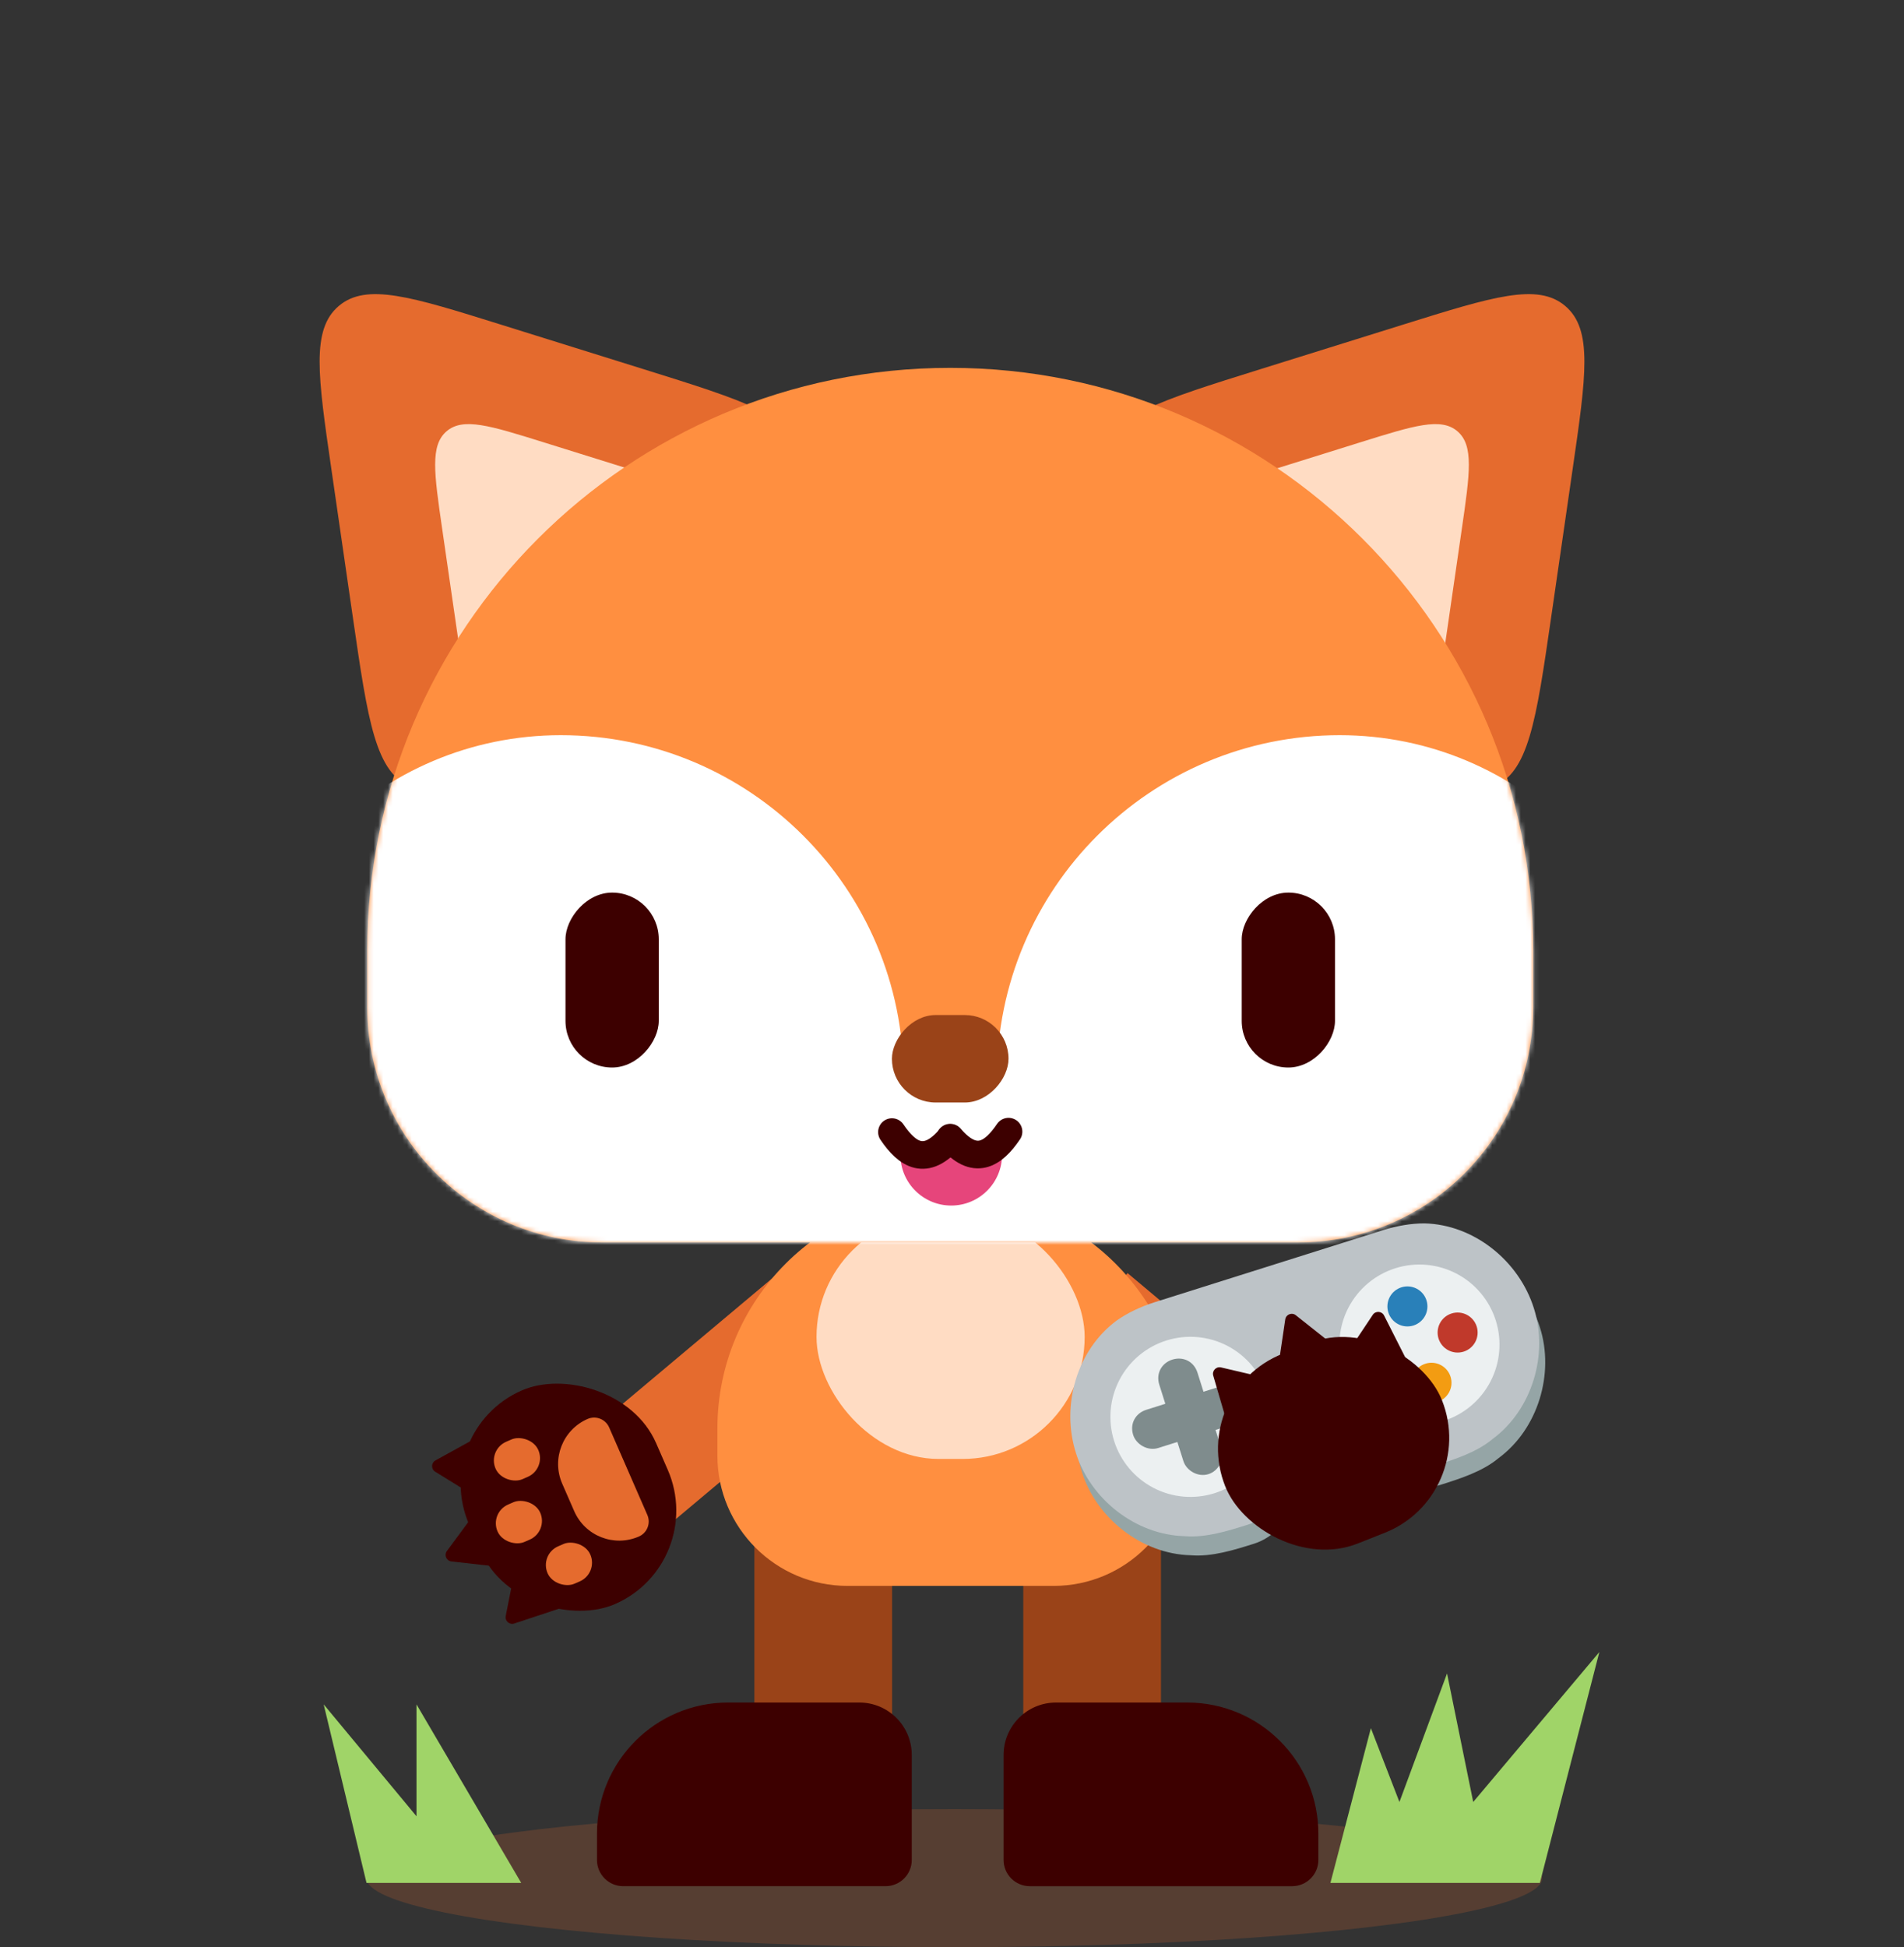 <svg width="400" height="409" viewBox="0 0 400 409" fill="none" xmlns="http://www.w3.org/2000/svg">
<rect x="0" y="0" width="400" height="409" fill="#333333" stroke="none"/>
<ellipse cx="200.5" cy="394.5" rx="123.5" ry="14.5" fill="#E56B2E" fill-opacity="0.2"/>
<rect x="158.482" y="319.03" width="28.933" height="75.778" fill="#9A4318"/>
<path d="M191.547 368.63C191.547 362.543 186.612 357.608 180.525 357.608H152.969C137.751 357.608 125.414 369.945 125.414 385.163V390.675C125.414 393.718 127.881 396.186 130.925 396.186H186.036C189.079 396.186 191.547 393.718 191.547 390.675V368.63Z" fill="#3D0000"/>
<rect x="214.971" y="319.03" width="28.933" height="75.778" fill="#9A4318"/>
<path d="M210.836 368.631C210.836 362.544 215.771 357.609 221.858 357.609H249.414C264.632 357.609 276.969 369.946 276.969 385.164V390.676C276.969 393.719 274.502 396.187 271.458 396.187H216.347C213.303 396.187 210.836 393.719 210.836 390.676V368.631Z" fill="#3D0000"/>
<rect width="25.718" height="76.241" transform="matrix(-0.643 -0.766 -0.766 0.643 199.604 270.709)" fill="#E56B2E"/>
<rect width="48.987" height="42.864" rx="21.432" transform="matrix(0.4 0.916 0.916 -0.4 89.996 300.622)" fill="#3D0000"/>
<path d="M91.488 306.749C90.564 307.258 90.531 308.574 91.429 309.128L101.706 315.471C102.611 316.029 103.781 315.395 103.807 314.332L104.108 302.164C104.135 301.101 102.998 300.41 102.066 300.923L91.488 306.749Z" fill="#3D0000"/>
<path d="M93.885 325.789C93.255 326.643 93.786 327.858 94.84 327.977L106.96 329.34C108.014 329.459 108.801 328.392 108.377 327.42L103.497 316.241C103.073 315.269 101.756 315.121 101.126 315.974L93.885 325.789Z" fill="#3D0000"/>
<path d="M106.247 339.439C106.043 340.474 107.031 341.345 108.032 341.014L119.496 337.218C120.506 336.883 120.772 335.58 119.975 334.877L110.847 326.824C110.05 326.121 108.79 326.548 108.584 327.591L106.247 339.439Z" fill="#3D0000"/>
<rect width="8.573" height="9.797" rx="4.286" transform="matrix(0.4 0.916 0.916 -0.4 102.811 317.743)" fill="#E56B2E"/>
<path d="M123.442 298.047C118.217 300.327 115.831 306.411 118.111 311.635L120.632 317.41C122.913 322.634 128.996 325.02 134.22 322.74C135.962 321.98 136.757 319.952 135.997 318.21L127.971 299.823C127.211 298.082 125.183 297.287 123.442 298.047Z" fill="#E56B2E"/>
<rect width="8.573" height="9.797" rx="4.286" transform="matrix(0.4 0.916 0.916 -0.4 113.324 326.517)" fill="#E56B2E"/>
<rect width="8.573" height="9.797" rx="4.286" transform="matrix(0.4 0.916 0.916 -0.4 102.4 304.558)" fill="#E56B2E"/>
<rect width="25.718" height="43.696" transform="matrix(0.643 -0.766 0.766 0.643 220.348 287.115)" fill="#E56B2E"/>
<path d="M150.717 300.048C150.717 272.993 172.649 251.061 199.704 251.061C226.759 251.061 248.691 272.993 248.691 300.048V305.763C248.691 320.869 236.445 333.114 221.34 333.114H178.068C162.962 333.114 150.717 320.869 150.717 305.763V300.048Z" fill="#FF8F40"/>
<rect x="171.537" y="255.163" width="56.335" height="51.284" rx="25.642" fill="#FFDCC3"/>
<path d="M105.079 68.137C86.32 62.279 76.94 59.35 71.153 64.285C65.366 69.219 66.776 78.944 69.596 98.394L74.135 129.706C77.3 151.54 78.883 162.457 86.493 165.325C94.103 168.193 102.497 161.035 119.284 146.721L144.946 124.839C161.734 110.524 170.128 103.367 168.499 95.4C166.87 87.432 156.34 84.144 135.281 77.568L105.079 68.137Z" fill="#E56B2E"/>
<path d="M114.181 92.896C102.925 89.381 97.297 87.623 93.825 90.584C90.353 93.545 91.198 99.38 92.89 111.05L95.903 131.831C97.802 144.932 98.752 151.482 103.318 153.203C107.884 154.923 112.92 150.629 122.993 142.04L140.024 127.517C150.097 118.928 155.133 114.634 154.156 109.854C153.178 105.073 146.86 103.1 134.225 99.155L114.181 92.896Z" fill="#FFDCC3"/>
<path d="M294.923 68.137C313.682 62.279 323.062 59.35 328.849 64.285C334.636 69.219 333.226 78.944 330.406 98.394L325.867 129.706C322.702 151.54 321.119 162.457 313.509 165.325C305.899 168.193 297.505 161.035 280.718 146.721L255.056 124.839C238.268 110.524 229.874 103.367 231.503 95.4C233.132 87.432 243.662 84.144 264.721 77.568L294.923 68.137Z" fill="#E56B2E"/>
<path d="M285.821 92.896C297.077 89.381 302.705 87.623 306.177 90.584C309.649 93.545 308.804 99.38 307.112 111.05L304.099 131.831C302.2 144.932 301.25 151.482 296.684 153.203C292.118 154.923 287.082 150.629 277.009 142.04L259.978 127.517C249.905 118.928 244.869 114.634 245.846 109.854C246.824 105.073 253.141 103.1 265.777 99.155L285.821 92.896Z" fill="#FFDCC3"/>
<path d="M77.16 199.735C77.16 132.098 131.991 77.267 199.628 77.267C267.265 77.267 322.096 132.098 322.096 199.735V211.587C322.096 238.861 299.986 260.97 272.713 260.97H126.543C99.269 260.97 77.16 238.861 77.16 211.587V199.735Z" fill="#FF8F40"/>
<mask id="mask0_2082_6691" style="mask-type:alpha" maskUnits="userSpaceOnUse" x="77" y="77" width="246" height="184">
<path d="M77.16 199.734C77.16 132.097 131.991 77.266 199.628 77.266C267.265 77.266 322.096 132.097 322.096 199.734V211.586C322.096 238.86 299.986 260.969 272.713 260.969H126.543C99.269 260.969 77.16 238.86 77.16 211.586V199.734Z" fill="#FF8F40"/>
</mask>
<g mask="url(#mask0_2082_6691)">
<path d="M189.83 226.441C189.83 186.666 157.586 154.421 117.811 154.421C79.803 154.421 48.992 185.232 48.992 223.24V252.723C48.992 274.186 66.392 291.586 87.856 291.586H152.22C172.992 291.586 189.83 274.748 189.83 253.976V226.441Z" fill="white"/>
<path d="M209.428 226.441C209.428 186.666 241.672 154.421 281.447 154.421C319.455 154.421 350.266 185.232 350.266 223.24V252.723C350.266 274.186 332.866 291.586 311.402 291.586H247.037C226.266 291.586 209.428 274.748 209.428 253.976V226.441Z" fill="white"/>
<rect width="140.838" height="55.111" transform="matrix(-1 0 0 1 270.658 227.902)" fill="white"/>
<rect width="24.494" height="18.37" rx="9.185" transform="matrix(-1 0 0 1 211.873 213.206)" fill="#9A4318"/>
<rect width="19.595" height="36.741" rx="9.797" transform="matrix(-1 0 0 1 138.395 187.488)" fill="#3D0000"/>
<rect width="19.595" height="36.741" rx="9.797" transform="matrix(-1 0 0 1 280.461 187.488)" fill="#3D0000"/>
<path d="M189.158 242.238H210.514V242.543C210.514 248.441 205.733 253.221 199.836 253.221C193.939 253.221 189.158 248.441 189.158 242.543V242.238Z" fill="#E6457B"/>
<path d="M187.383 237.791C190.622 242.572 194.482 245.094 199.632 239.049" stroke="#3D0000" stroke-width="5.807" stroke-miterlimit="10" stroke-linecap="round"/>
<path d="M211.874 237.7C208.635 242.481 204.775 245.004 199.625 238.958" stroke="#3D0000" stroke-width="5.807" stroke-miterlimit="10" stroke-linecap="round"/>
</g>
<path d="M243.765 277.559C240.93 278.453 238.139 279.774 235.875 281.37C227.519 287.533 224.114 299.188 227.298 309.204C230.312 318.833 239.788 326.424 250.168 326.676C254.582 327.047 259.32 325.552 263.454 324.248C271.272 321.781 273.515 311.816 280.47 310.063C287.171 307.508 294.727 314.382 302.545 311.915C306.678 310.611 311.417 309.116 314.817 306.28C323.174 300.116 326.578 288.463 323.522 278.847C320.38 268.817 310.905 261.226 300.523 260.974C297.74 260.971 294.715 261.484 291.877 262.38L287.366 263.803L248.275 276.136L245.143 277.124L243.765 277.559Z" fill="#95A5A6"/>
<path d="M242.501 273.55C239.666 274.445 236.875 275.766 234.611 277.362C226.255 283.525 222.85 295.179 226.035 305.196C229.048 314.825 238.525 322.415 248.905 322.667C253.318 323.038 258.057 321.543 262.19 320.239C270.008 317.773 272.252 307.808 279.206 306.054C285.907 303.499 293.463 310.373 301.281 307.907C305.415 306.603 310.154 305.107 313.553 302.272C321.911 296.108 325.314 284.454 322.258 274.838C319.116 264.809 309.641 257.217 299.26 256.966C296.477 256.962 293.452 257.476 290.613 258.372L286.103 259.795L247.012 272.127L243.88 273.115L242.501 273.55Z" fill="#BDC3C7"/>
<path d="M266.13 292.546C267.472 296.799 267.069 301.411 265.011 305.368C262.952 309.324 259.406 312.301 255.152 313.643C250.899 314.984 246.287 314.582 242.33 312.523C238.374 310.464 235.397 306.918 234.056 302.665C232.714 298.411 233.116 293.799 235.175 289.843C237.234 285.886 240.78 282.91 245.033 281.568C249.287 280.226 253.899 280.629 257.855 282.687C261.812 284.746 264.788 288.292 266.13 292.546Z" fill="#ECF0F1"/>
<path d="M246.296 285.578C244.081 286.277 242.792 288.447 243.551 290.853L244.816 294.862L240.807 296.127C238.592 296.825 237.303 298.995 238.062 301.401C238.695 303.406 241.122 304.844 243.336 304.146L247.346 302.881L248.611 306.89C249.243 308.895 251.67 310.333 253.885 309.634C256.099 308.936 257.262 306.365 256.629 304.36L255.364 300.351L259.374 299.086C261.588 298.387 262.751 295.816 262.118 293.812C261.359 291.406 259.058 290.369 256.844 291.067L252.835 292.332L251.57 288.323C250.811 285.917 248.51 284.88 246.296 285.578Z" fill="#7F8C8D"/>
<path d="M314.24 277.367C315.581 281.62 315.179 286.233 313.12 290.189C311.061 294.145 307.515 297.122 303.262 298.464C299.008 299.806 294.396 299.403 290.44 297.344C286.483 295.286 283.507 291.739 282.165 287.486C280.823 283.233 281.226 278.62 283.285 274.664C285.343 270.708 288.889 267.731 293.143 266.389C297.396 265.047 302.008 265.45 305.965 267.509C309.921 269.568 312.898 273.114 314.24 277.367Z" fill="#ECF0F1"/>
<path d="M294.194 283.692C294.529 284.755 294.428 285.908 293.914 286.897C293.399 287.887 292.513 288.631 291.449 288.966C290.386 289.302 289.233 289.201 288.244 288.686C287.255 288.172 286.511 287.285 286.175 286.222C285.84 285.158 285.94 284.005 286.455 283.016C286.97 282.027 287.856 281.283 288.919 280.948C289.983 280.612 291.136 280.713 292.125 281.227C293.114 281.742 293.858 282.629 294.194 283.692Z" fill="#27AE60"/>
<path d="M304.742 289.181C305.078 290.245 304.977 291.398 304.463 292.387C303.948 293.376 303.061 294.12 301.998 294.455C300.935 294.791 299.782 294.69 298.793 294.176C297.803 293.661 297.059 292.774 296.724 291.711C296.388 290.648 296.489 289.495 297.004 288.505C297.518 287.516 298.405 286.772 299.468 286.437C300.532 286.101 301.685 286.202 302.674 286.717C303.663 287.231 304.407 288.118 304.742 289.181Z" fill="#F39C12"/>
<path d="M299.686 273.144C300.021 274.207 299.921 275.361 299.406 276.35C298.891 277.339 298.005 278.083 296.941 278.418C295.878 278.754 294.725 278.653 293.736 278.138C292.747 277.624 292.003 276.737 291.667 275.674C291.332 274.611 291.432 273.457 291.947 272.468C292.462 271.479 293.348 270.735 294.412 270.4C295.475 270.064 296.628 270.165 297.617 270.68C298.606 271.194 299.35 272.081 299.686 273.144Z" fill="#2980B9"/>
<path d="M310.233 278.632C310.568 279.696 310.468 280.849 309.953 281.838C309.438 282.827 308.552 283.571 307.488 283.907C306.425 284.242 305.272 284.141 304.283 283.627C303.294 283.112 302.55 282.226 302.214 281.162C301.879 280.099 301.979 278.946 302.494 277.957C303.009 276.968 303.895 276.223 304.959 275.888C306.022 275.552 307.175 275.653 308.164 276.168C309.153 276.683 309.897 277.569 310.233 278.632Z" fill="#C0392B"/>
<path d="M272.143 290.649C271.037 290.998 270.422 292.179 270.771 293.286C271.12 294.392 272.302 295.007 273.408 294.658L277.418 293.393C278.524 293.044 279.139 291.863 278.79 290.756C278.441 289.65 277.259 289.035 276.153 289.384L272.143 290.649Z" fill="#7F8C8D"/>
<rect width="48.987" height="42.864" rx="21.432" transform="matrix(0.93 -0.368 0.368 0.93 249.504 292.242)" fill="#3D0000"/>
<path d="M254.882 288.949C254.586 287.936 255.491 286.98 256.518 287.22L268.277 289.969C269.313 290.212 269.695 291.486 268.964 292.258L260.598 301.099C259.867 301.871 258.574 301.559 258.275 300.539L254.882 288.949Z" fill="#3D0000"/>
<path d="M270.009 277.136C270.165 276.087 271.398 275.6 272.228 276.259L281.784 283.838C282.615 284.498 282.421 285.809 281.435 286.199L270.093 290.685C269.106 291.075 268.068 290.251 268.223 289.202L270.009 277.136Z" fill="#3D0000"/>
<path d="M288.396 276.175C288.981 275.297 290.296 275.375 290.772 276.317L296.224 287.092C296.704 288.041 295.974 289.153 294.913 289.09L282.763 288.363C281.701 288.3 281.109 287.109 281.699 286.224L288.396 276.175Z" fill="#3D0000"/>
<path d="M87.5 358L109.5 395.5H77L68 358L87.5 381.5V358Z" fill="#A0D468"/>
<path d="M336 347L323.5 395.5H279.5L288 363L294 378.5L304 351.5L309.5 378.5L336 347Z" fill="#A0D468"/>
</svg>
